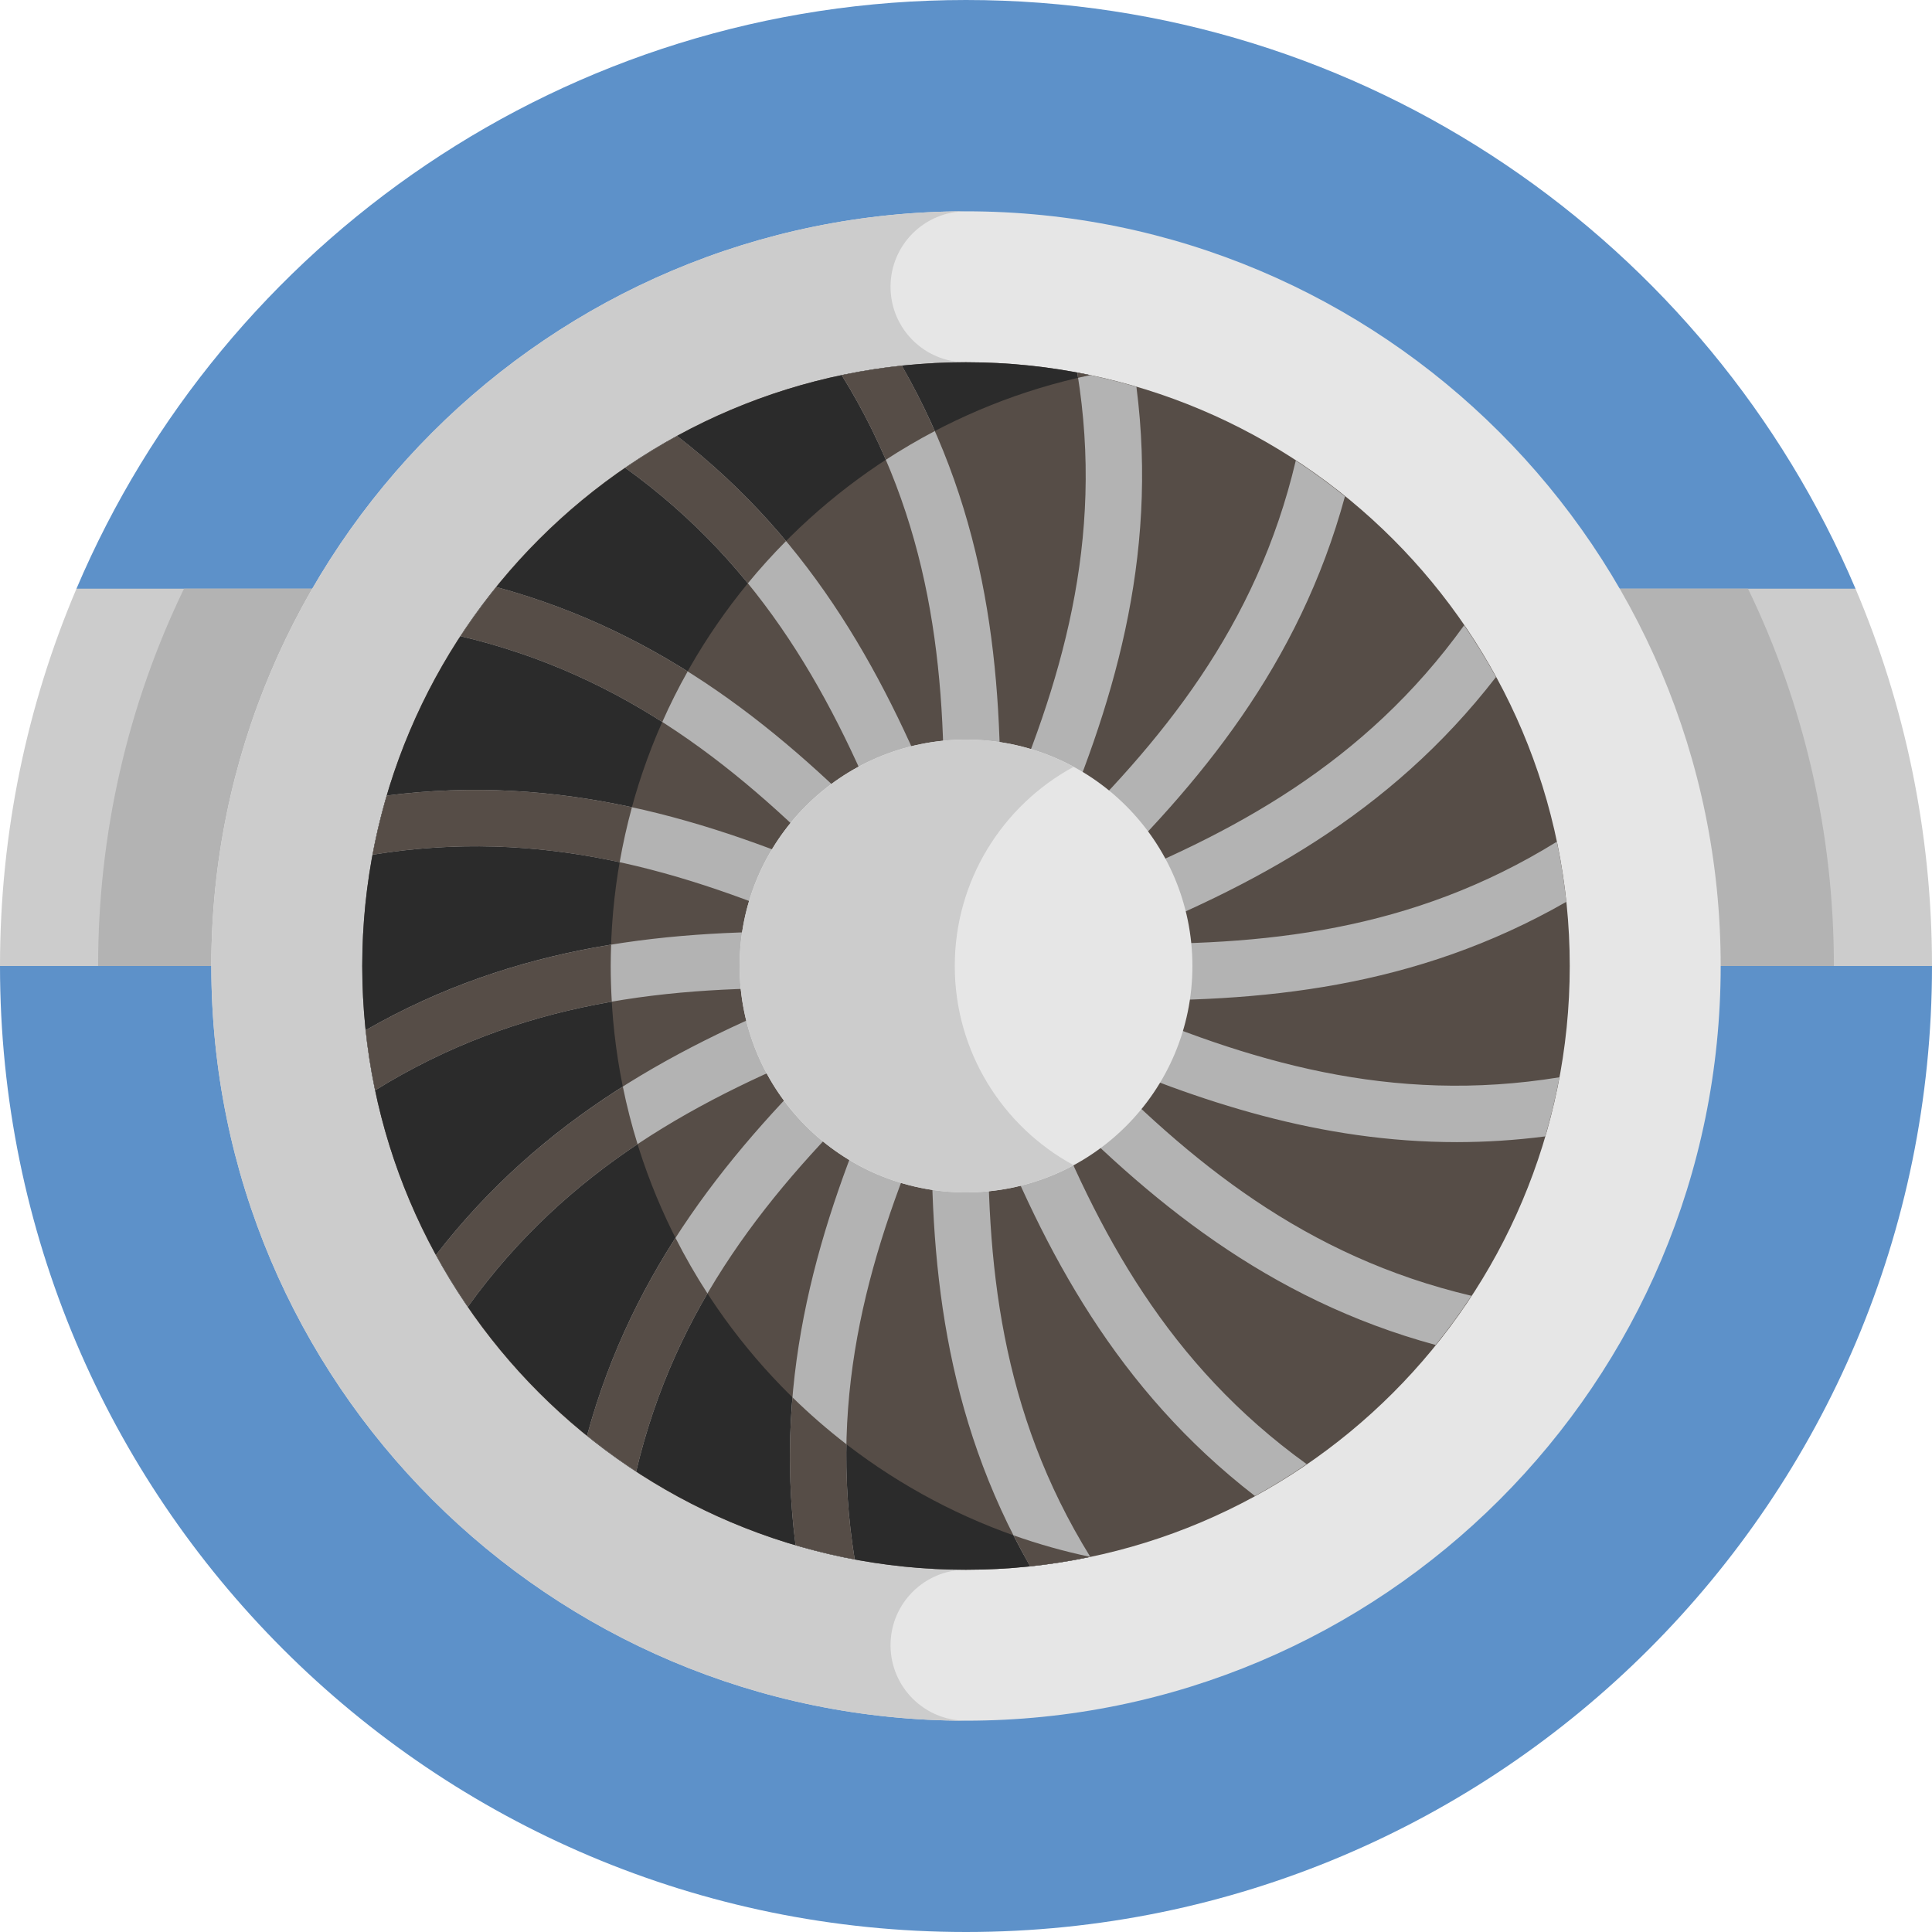<svg width="80" height="80" viewBox="0 0 80 80" fill="none" xmlns="http://www.w3.org/2000/svg">
<g clip-path="url(#clip0_122_1295)">
<path d="M76.832 24.375C70.747 10.048 56.547 0 40 0C23.453 0 9.253 10.048 3.167 24.375L4.911 32.188L0 40C0 62.091 17.909 80 40 80C62.091 80 80 62.091 80 40L75.089 32.188L76.832 24.375Z" fill="#5D91C9"/>
<path d="M3.167 24.375C1.129 29.175 0 34.456 0 40H80C80 34.456 78.871 29.175 76.832 24.375H3.167Z" fill="#CCCCCC"/>
<path d="M7.619 24.375C5.293 29.186 4.062 34.498 4.062 40H75.938C75.938 34.498 74.707 29.186 72.381 24.375H7.619Z" fill="#B3B3B3"/>
<path d="M40 71.25C57.259 71.25 71.25 57.259 71.25 40C71.25 22.741 57.259 8.75 40 8.75C22.741 8.75 8.75 22.741 8.75 40C8.75 57.259 22.741 71.25 40 71.25Z" fill="#E6E6E6"/>
<path d="M36.875 68.125C36.875 66.399 38.274 65 40 65V15C38.274 15 36.875 13.601 36.875 11.875C36.875 10.149 38.274 8.75 40 8.75C22.741 8.75 8.75 22.741 8.75 40C8.75 57.259 22.741 71.25 40 71.25C38.274 71.25 36.875 69.851 36.875 68.125Z" fill="#CCCCCC"/>
<path d="M40 65C53.807 65 65 53.807 65 40C65 26.193 53.807 15 40 15C26.193 15 15 26.193 15 40C15 53.807 26.193 65 40 65Z" fill="#564D47"/>
<path d="M25.288 40C25.288 27.978 33.819 17.912 45.144 15.533C43.483 15.184 41.763 15 40 15C26.215 15 15 26.215 15 40C15 53.785 26.215 65 40 65C41.763 65 43.483 64.816 45.144 64.467C33.819 62.088 25.288 52.022 25.288 40Z" fill="#2B2B2B"/>
<path d="M63.984 47.056C64.22 46.256 64.417 45.439 64.573 44.608C57.602 45.744 51.673 43.956 45.834 41.412C52.181 41.526 58.592 40.932 64.859 37.342C64.769 36.499 64.638 35.669 64.466 34.853C58.461 38.571 52.299 39.188 45.93 39.072C51.836 36.748 57.531 33.748 61.946 28.035C61.542 27.297 61.101 26.582 60.627 25.892C56.503 31.618 51.048 34.544 45.123 36.873C49.689 32.468 53.798 27.517 55.692 20.554C55.04 20.026 54.36 19.531 53.656 19.07C52.037 25.939 48.12 30.731 43.537 35.151C46.071 29.329 47.976 23.18 47.057 16.016C46.256 15.78 45.439 15.583 44.608 15.427C45.744 22.398 43.956 28.326 41.412 34.166C41.525 27.819 40.932 21.408 37.342 15.141C36.499 15.231 35.669 15.362 34.853 15.534C38.571 21.539 39.188 27.701 39.072 34.07C36.748 28.164 33.748 22.469 28.035 18.054C27.297 18.458 26.582 18.899 25.892 19.372C31.618 23.497 34.544 28.951 36.873 34.877C32.468 30.311 27.517 26.201 20.554 24.308C20.026 24.96 19.531 25.639 19.07 26.343C25.939 27.963 30.732 31.88 35.151 36.463C29.33 33.929 23.18 32.024 16.016 32.943C15.78 33.743 15.583 34.56 15.427 35.392C22.398 34.255 28.326 36.043 34.166 38.588C27.819 38.474 21.408 39.067 15.141 42.658C15.231 43.501 15.362 44.331 15.534 45.147C21.539 41.429 27.701 40.812 34.07 40.928C28.163 43.251 22.469 46.252 18.054 51.965C18.458 52.703 18.899 53.417 19.373 54.108C23.497 48.382 28.951 45.456 34.877 43.127C30.311 47.532 26.201 52.483 24.308 59.446C24.96 59.974 25.64 60.469 26.343 60.93C27.963 54.061 31.88 49.268 36.463 44.849C33.929 50.67 32.024 56.82 32.943 63.984C33.743 64.22 34.561 64.417 35.392 64.573C34.256 57.602 36.044 51.673 38.588 45.834C38.474 52.181 39.068 58.592 42.658 64.859C43.501 64.769 44.331 64.638 45.147 64.466C41.429 58.461 40.812 52.299 40.928 45.93C43.252 51.836 46.252 57.531 51.965 61.946C52.703 61.542 53.418 61.101 54.108 60.627C48.382 56.503 45.456 51.049 43.127 45.123C47.532 49.689 52.483 53.798 59.446 55.692C59.974 55.04 60.469 54.361 60.93 53.656C54.06 52.037 49.268 48.12 44.849 43.536C49.654 45.628 54.682 47.293 60.322 47.293C61.514 47.292 62.734 47.217 63.984 47.056Z" fill="#B3B3B3"/>
<path d="M40 49.375C45.178 49.375 49.375 45.178 49.375 40C49.375 34.822 45.178 30.625 40 30.625C34.822 30.625 30.625 34.822 30.625 40C30.625 45.178 34.822 49.375 40 49.375Z" fill="#E6E6E6"/>
<path d="M39.535 40C39.535 36.442 41.527 33.341 44.455 31.753C43.129 31.034 41.611 30.625 40 30.625C34.831 30.625 30.625 34.831 30.625 40C30.625 45.169 34.831 49.375 40 49.375C41.611 49.375 43.129 48.966 44.455 48.247C41.527 46.659 39.535 43.558 39.535 40Z" fill="#CCCCCC"/>
<path d="M25.659 35.703C25.794 34.931 25.964 34.172 26.167 33.426C22.983 32.735 19.628 32.48 16.016 32.943C15.78 33.744 15.583 34.561 15.427 35.392C19.078 34.797 22.443 35.005 25.659 35.703Z" fill="#564D47"/>
<path d="M28.474 27.802C26.123 26.326 23.522 25.115 20.554 24.308C20.026 24.96 19.531 25.64 19.07 26.344C22.242 27.091 24.97 28.33 27.424 29.896C27.741 29.18 28.092 28.481 28.474 27.802Z" fill="#564D47"/>
<path d="M30.967 24.153C31.466 23.546 31.994 22.962 32.547 22.404C31.255 20.856 29.771 19.396 28.035 18.054C27.297 18.458 26.582 18.899 25.892 19.373C27.895 20.816 29.555 22.422 30.967 24.153Z" fill="#564D47"/>
<path d="M45.141 15.534C44.963 15.497 44.786 15.461 44.608 15.427C44.62 15.5 44.629 15.571 44.64 15.644C44.806 15.605 44.973 15.569 45.141 15.534Z" fill="#564D47"/>
<path d="M38.708 17.849C38.309 16.944 37.857 16.041 37.342 15.141C36.499 15.231 35.669 15.362 34.853 15.534C35.573 16.696 36.175 17.864 36.679 19.039C37.335 18.612 38.012 18.215 38.708 17.849Z" fill="#564D47"/>
<path d="M35.049 59.804C34.267 59.2 33.52 58.551 32.815 57.861C32.648 59.825 32.67 61.859 32.943 63.984C33.744 64.22 34.561 64.417 35.392 64.573C35.124 62.929 35.021 61.344 35.049 59.804Z" fill="#564D47"/>
<path d="M41.966 63.574C42.184 64.003 42.413 64.431 42.658 64.859C43.5 64.769 44.329 64.638 45.144 64.467C44.057 64.238 42.996 63.939 41.966 63.574Z" fill="#564D47"/>
<path d="M27.971 51.258C26.418 53.678 25.146 56.365 24.308 59.446C24.96 59.974 25.64 60.469 26.344 60.93C26.993 58.176 28.012 55.756 29.295 53.56C28.815 52.819 28.372 52.05 27.971 51.258Z" fill="#564D47"/>
<path d="M25.79 44.993C22.968 46.779 20.339 49.008 18.054 51.965C18.458 52.703 18.899 53.418 19.373 54.108C21.422 51.263 23.799 49.11 26.4 47.377C26.159 46.598 25.954 45.803 25.79 44.993Z" fill="#564D47"/>
<path d="M25.288 40C25.288 39.704 25.295 39.41 25.306 39.117C21.898 39.672 18.499 40.735 15.141 42.658C15.231 43.501 15.362 44.331 15.534 45.147C18.753 43.154 22.017 42.053 25.333 41.477C25.305 40.988 25.288 40.496 25.288 40Z" fill="#564D47"/>
</g>
<defs>
<clipPath id="clip0_122_1295">
<rect width="80" height="80" fill="white"/>
</clipPath>
</defs>
</svg>
